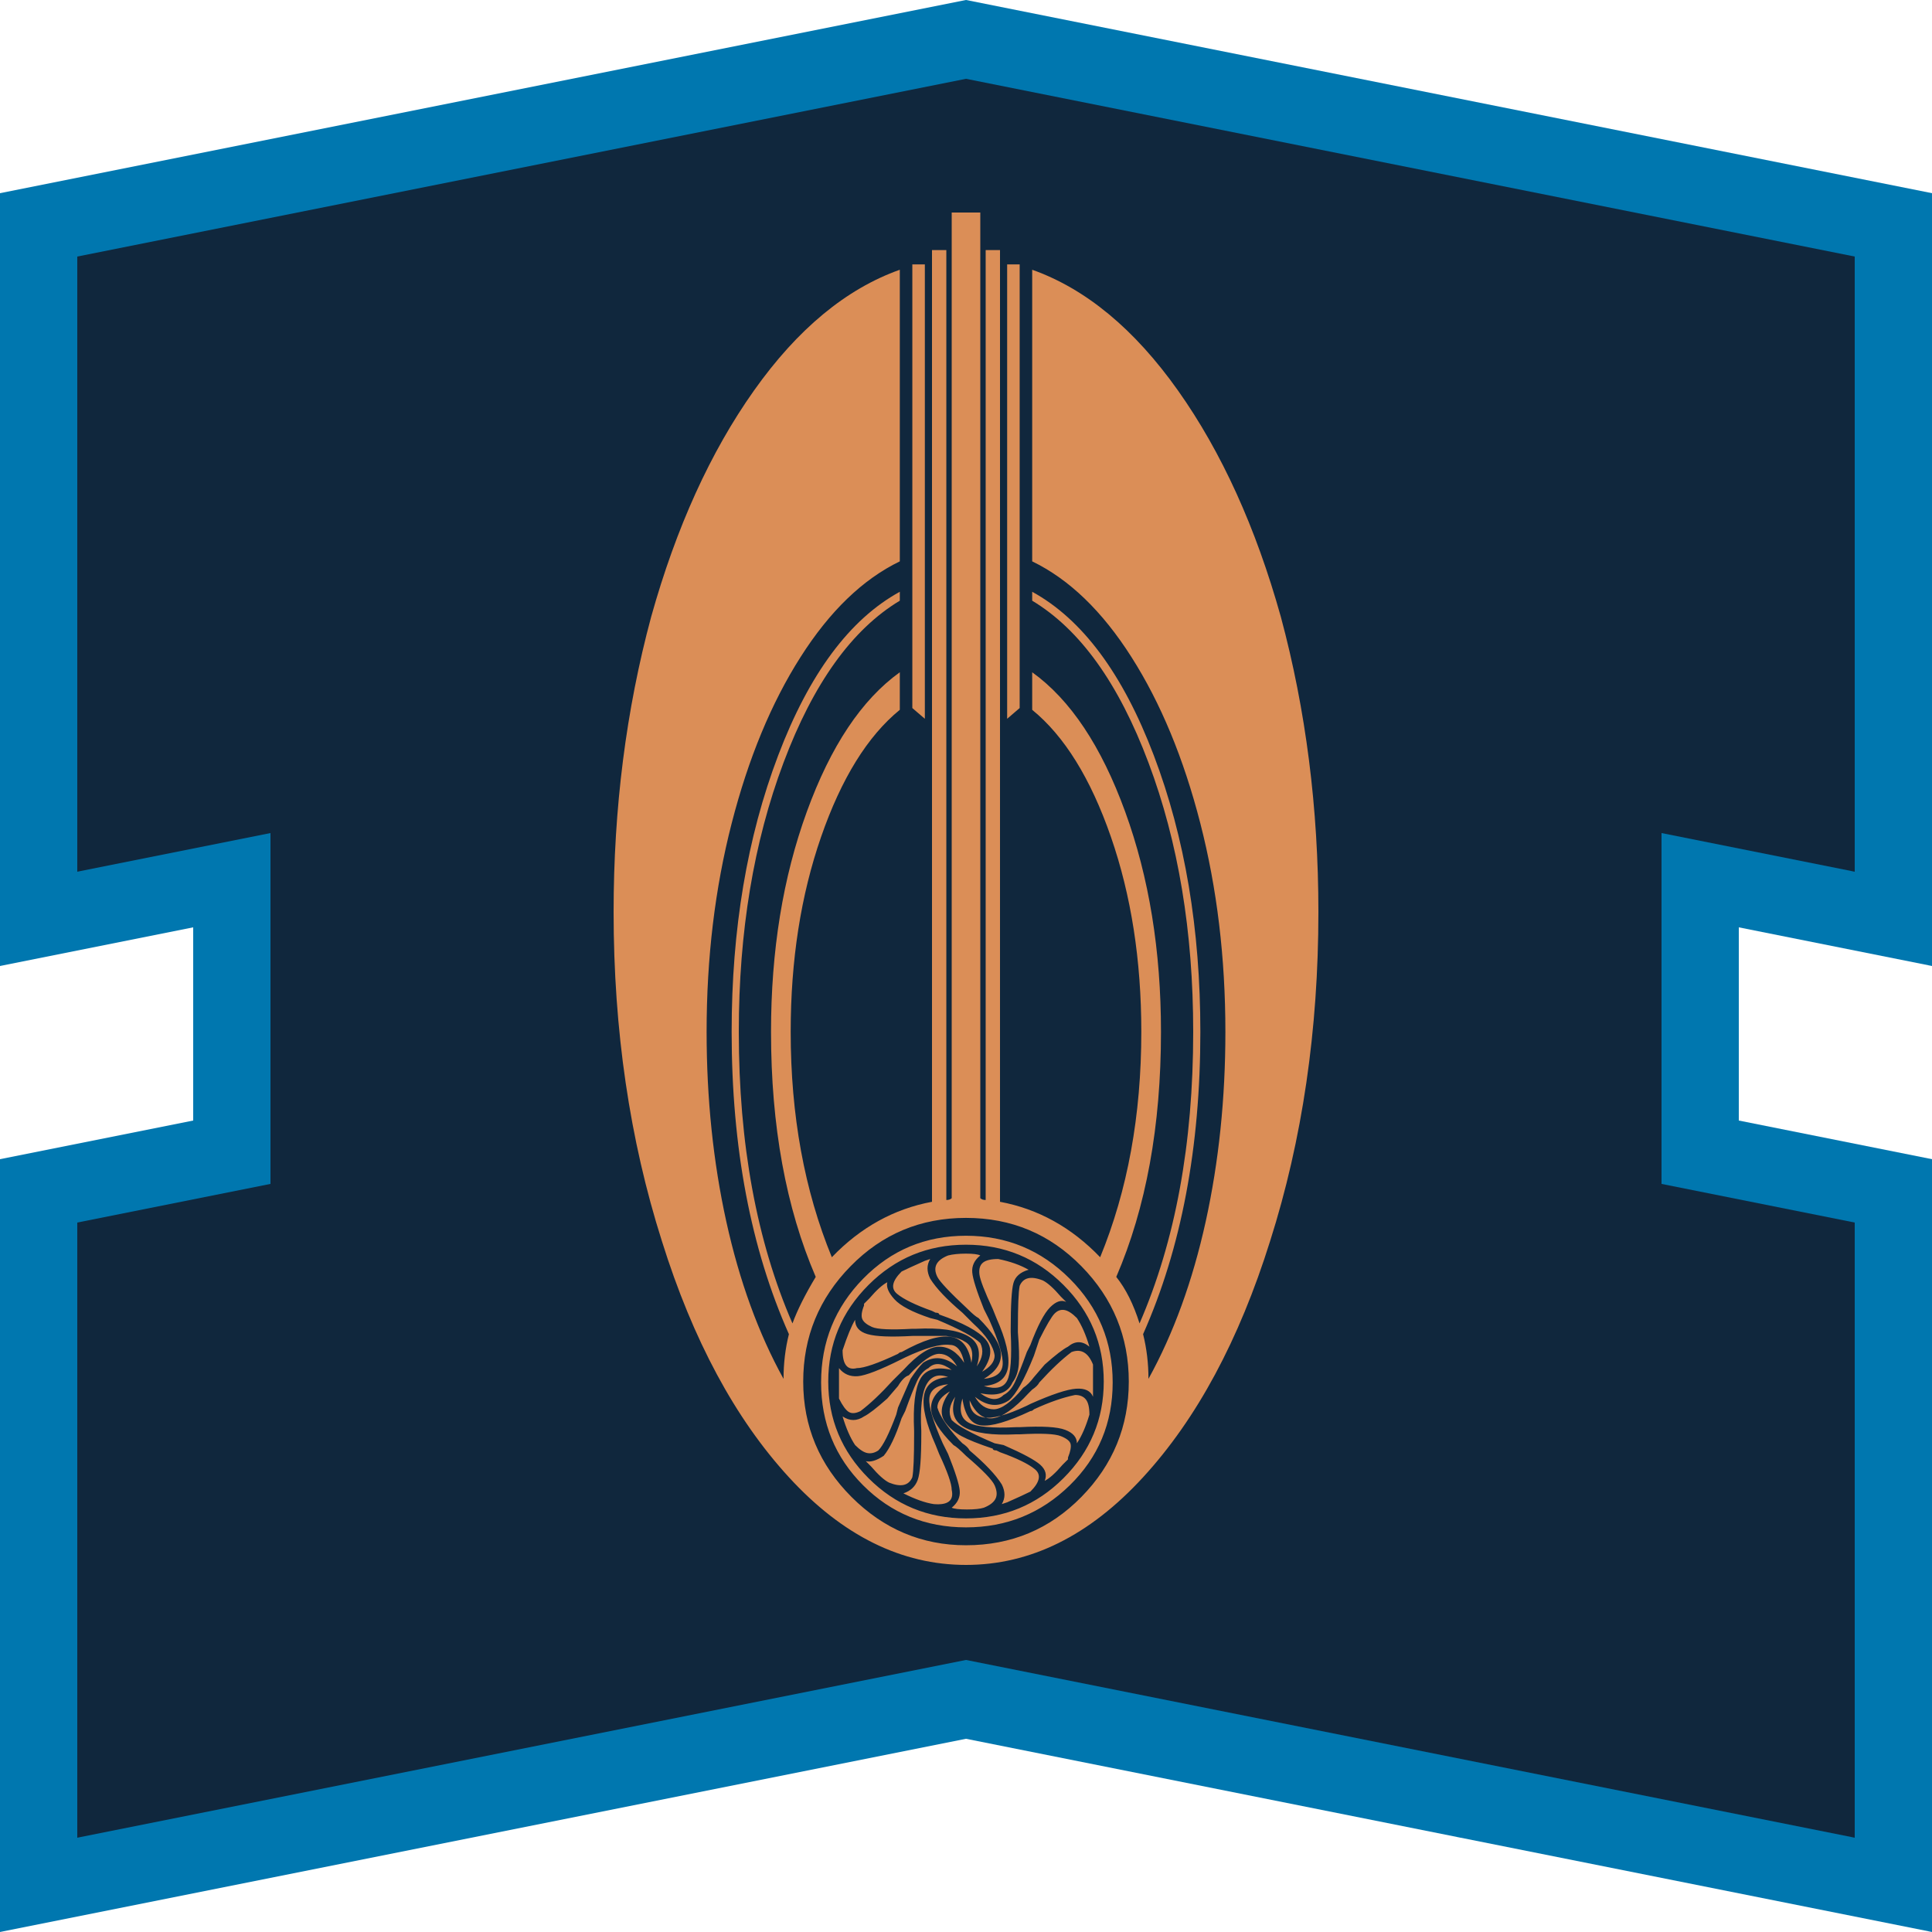 <?xml version="1.0" encoding="UTF-8" standalone="no"?><!DOCTYPE svg PUBLIC "-//W3C//DTD SVG 1.1//EN" "http://www.w3.org/Graphics/SVG/1.1/DTD/svg11.dtd"><svg width="100%" height="100%" viewBox="0 0 50 50" version="1.1" xmlns="http://www.w3.org/2000/svg" xmlns:xlink="http://www.w3.org/1999/xlink" xml:space="preserve" xmlns:serif="http://www.serif.com/" style="fill-rule:evenodd;clip-rule:evenodd;stroke-linejoin:round;stroke-miterlimit:2;"><rect id="talent-bajoran" x="0" y="0" width="50" height="50" style="fill:none;"/><g id="Talent-Frame" serif:id="Talent Frame"><path d="M1,6L25,1L49,6L49,24L44,23L44,30L49,31L49,49L25,44L1,49L1,31L6,30L6,23L1,24L1,6Z" style="fill:#10273d;"/><path d="M0,5L25,0L50,5L50,25L45,24L45,29L50,30L50,50L25,45L0,50L0,30L5,29L5,24L0,25L0,5ZM2,6.64L25,2.04C25,2.04 48,6.64 48,6.64C48,6.64 48,22.56 48,22.56C48,22.56 43,21.56 43,21.56L43,30.64L48,31.64C48,31.64 48,47.56 48,47.56C48,47.56 25,42.96 25,42.96L2,47.56C2,47.56 2,31.64 2,31.64C2,31.64 7,30.64 7,30.64L7,21.56L2,22.56L2,6.64Z" style="fill:#0077af;"/></g><g id="Bajoran"><path id="Bajoran1" serif:id="Bajoran" d="M25.37,32.491C25.216,32.614 25.147,32.761 25.162,32.931C25.177,33.1 25.278,33.417 25.463,33.88L25.602,34.157C25.849,34.713 25.965,35.099 25.949,35.315C25.934,35.531 25.772,35.654 25.463,35.685C25.772,35.5 25.918,35.284 25.903,35.037C25.887,34.79 25.694,34.481 25.324,34.111C25.262,34.08 25.17,34.003 25.046,33.88C24.583,33.448 24.321,33.17 24.259,33.046C24.198,32.923 24.19,32.815 24.236,32.722C24.282,32.63 24.383,32.552 24.537,32.491C24.66,32.46 24.815,32.444 25,32.444C25.185,32.444 25.309,32.46 25.37,32.491ZM25.833,32.583C26.142,32.645 26.404,32.738 26.62,32.861C26.404,32.923 26.273,33.039 26.227,33.208C26.181,33.378 26.157,33.772 26.157,34.389L26.157,34.481C26.188,35.13 26.157,35.546 26.065,35.731C25.972,35.917 25.772,35.963 25.463,35.87C25.833,35.84 26.042,35.677 26.088,35.384C26.134,35.091 26.034,34.667 25.787,34.111L25.694,33.88C25.478,33.417 25.363,33.116 25.347,32.977C25.332,32.838 25.363,32.738 25.44,32.676C25.517,32.614 25.648,32.583 25.833,32.583ZM24.074,32.583C23.981,32.738 23.981,32.907 24.074,33.093C24.228,33.34 24.506,33.633 24.907,33.972L25.185,34.25C25.525,34.559 25.71,34.836 25.741,35.083C25.741,35.238 25.633,35.377 25.417,35.5C25.664,35.16 25.694,34.883 25.509,34.667C25.324,34.451 24.923,34.235 24.306,34.019C24.306,33.988 24.275,33.972 24.213,33.972L24.12,33.926C23.688,33.772 23.387,33.625 23.218,33.486C23.048,33.347 23.086,33.154 23.333,32.907C23.457,32.846 23.657,32.753 23.935,32.63L24.074,32.583ZM22.963,33.185C22.932,33.309 22.994,33.455 23.148,33.625C23.302,33.795 23.611,33.957 24.074,34.111L24.259,34.157C24.846,34.404 25.216,34.605 25.37,34.759C25.463,34.944 25.432,35.145 25.278,35.361C25.401,34.991 25.324,34.728 25.046,34.574C24.769,34.42 24.321,34.358 23.704,34.389L23.611,34.389C23.056,34.42 22.708,34.404 22.569,34.343C22.431,34.281 22.346,34.211 22.315,34.134C22.284,34.057 22.299,33.941 22.361,33.787L22.361,33.741L22.5,33.602C22.685,33.386 22.84,33.247 22.963,33.185ZM22.13,34.157C22.13,34.343 22.238,34.466 22.454,34.528C22.67,34.59 23.056,34.605 23.611,34.574L24.491,34.574C24.707,34.605 24.861,34.651 24.954,34.713C25.139,34.806 25.201,34.991 25.139,35.269C25.077,34.867 24.9,34.644 24.606,34.597C24.313,34.551 23.889,34.682 23.333,34.991C23.302,34.991 23.272,35.006 23.241,35.037C22.716,35.284 22.361,35.407 22.176,35.407C21.929,35.469 21.806,35.315 21.806,34.944C21.929,34.574 22.037,34.312 22.13,34.157ZM21.713,35.407C21.836,35.562 21.998,35.631 22.199,35.616C22.4,35.6 22.778,35.454 23.333,35.176L23.426,35.13C23.951,34.883 24.336,34.775 24.583,34.806C24.769,34.806 24.892,34.96 24.954,35.269C24.769,34.991 24.552,34.852 24.306,34.852C24.059,34.852 23.75,35.052 23.38,35.454L23.102,35.731C22.793,36.071 22.515,36.333 22.269,36.519C22.145,36.58 22.045,36.588 21.968,36.542C21.89,36.495 21.806,36.38 21.713,36.194L21.713,35.407ZM21.806,36.657C21.991,36.781 22.176,36.781 22.361,36.657C22.485,36.596 22.685,36.441 22.963,36.194L23.241,35.87C23.333,35.716 23.426,35.623 23.519,35.593C23.858,35.222 24.12,35.037 24.306,35.037C24.491,35.037 24.645,35.145 24.769,35.361C24.46,35.114 24.167,35.083 23.889,35.269C23.796,35.361 23.688,35.5 23.565,35.685L23.241,36.426L23.194,36.611C23.009,37.105 22.855,37.414 22.731,37.537C22.639,37.599 22.546,37.622 22.454,37.606C22.361,37.591 22.253,37.522 22.13,37.398C22.006,37.213 21.898,36.966 21.806,36.657ZM22.407,37.815C22.531,37.846 22.685,37.799 22.87,37.676C23.025,37.491 23.179,37.167 23.333,36.704L23.426,36.519C23.549,36.179 23.65,35.924 23.727,35.755C23.804,35.585 23.904,35.469 24.028,35.407C24.182,35.253 24.383,35.269 24.63,35.454C24.228,35.361 23.958,35.438 23.819,35.685C23.681,35.932 23.627,36.38 23.657,37.028L23.657,37.12C23.657,37.707 23.642,38.077 23.611,38.231C23.519,38.448 23.318,38.494 23.009,38.37C22.886,38.309 22.731,38.17 22.546,37.954L22.407,37.815ZM23.38,38.648C23.565,38.586 23.688,38.471 23.75,38.301C23.812,38.131 23.843,37.738 23.843,37.12L23.843,37.028C23.812,36.441 23.858,36.04 23.981,35.824C24.105,35.608 24.29,35.546 24.537,35.639C24.167,35.67 23.958,35.832 23.912,36.125C23.866,36.418 23.966,36.843 24.213,37.398L24.306,37.63C24.522,38.093 24.63,38.401 24.63,38.556C24.691,38.833 24.537,38.957 24.167,38.926C23.951,38.895 23.688,38.802 23.38,38.648ZM24.63,39.019C24.784,38.895 24.853,38.748 24.838,38.579C24.823,38.409 24.722,38.093 24.537,37.63L24.398,37.352C24.151,36.796 24.035,36.41 24.051,36.194C24.066,35.978 24.228,35.855 24.537,35.824C24.228,36.009 24.082,36.225 24.097,36.472C24.113,36.719 24.306,37.028 24.676,37.398C24.738,37.429 24.846,37.522 25,37.676C25.432,38.046 25.679,38.301 25.741,38.44C25.802,38.579 25.81,38.694 25.764,38.787C25.718,38.88 25.617,38.957 25.463,39.019C25.37,39.049 25.224,39.065 25.023,39.065C24.823,39.065 24.691,39.049 24.63,39.019ZM25.926,38.926C26.019,38.772 26.019,38.602 25.926,38.417C25.772,38.17 25.494,37.877 25.093,37.537C25.062,37.475 25,37.414 24.907,37.352L24.815,37.259C24.506,36.92 24.321,36.642 24.259,36.426C24.259,36.272 24.367,36.133 24.583,36.009C24.336,36.349 24.306,36.627 24.491,36.843C24.583,36.966 24.715,37.074 24.884,37.167C25.054,37.259 25.324,37.367 25.694,37.491C25.694,37.522 25.725,37.537 25.787,37.537L25.88,37.583C26.312,37.738 26.613,37.884 26.782,38.023C26.952,38.162 26.914,38.355 26.667,38.602C26.543,38.664 26.343,38.756 26.065,38.88L25.926,38.926ZM27.037,38.324C27.099,38.17 27.06,38.031 26.921,37.907C26.782,37.784 26.466,37.614 25.972,37.398L25.741,37.352C25.154,37.105 24.784,36.904 24.63,36.75C24.537,36.565 24.568,36.364 24.722,36.148C24.599,36.519 24.676,36.781 24.954,36.935C25.231,37.09 25.679,37.151 26.296,37.12L26.389,37.12C26.944,37.09 27.299,37.105 27.454,37.167C27.608,37.228 27.693,37.298 27.708,37.375C27.724,37.452 27.701,37.568 27.639,37.722L27.639,37.769L27.5,37.907C27.315,38.123 27.16,38.262 27.037,38.324ZM27.87,37.352C27.87,37.198 27.77,37.082 27.569,37.005C27.369,36.927 26.975,36.904 26.389,36.935L26.296,36.935C25.679,36.966 25.27,36.927 25.069,36.819C24.869,36.711 24.815,36.503 24.907,36.194C24.969,36.627 25.131,36.858 25.394,36.889C25.656,36.92 26.08,36.796 26.667,36.519C26.698,36.519 26.728,36.503 26.759,36.472C27.16,36.287 27.515,36.164 27.824,36.102C27.948,36.102 28.04,36.14 28.102,36.218C28.164,36.295 28.194,36.426 28.194,36.611C28.102,36.92 27.994,37.167 27.87,37.352ZM28.287,36.148C28.225,35.994 28.079,35.924 27.847,35.94C27.616,35.955 27.222,36.086 26.667,36.333L26.574,36.38C26.049,36.627 25.671,36.727 25.44,36.681C25.208,36.634 25.093,36.488 25.093,36.241C25.247,36.58 25.448,36.735 25.694,36.704C25.941,36.673 26.25,36.457 26.62,36.056L26.713,35.963C26.806,35.901 26.867,35.84 26.898,35.778C27.207,35.438 27.485,35.176 27.731,34.991C27.978,34.898 28.164,35.006 28.287,35.315L28.287,36.148ZM28.194,34.852C28.009,34.698 27.824,34.698 27.639,34.852C27.515,34.914 27.315,35.068 27.037,35.315L26.759,35.639C26.667,35.762 26.574,35.855 26.481,35.917C26.173,36.287 25.918,36.472 25.718,36.472C25.517,36.472 25.355,36.364 25.231,36.148C25.54,36.395 25.833,36.426 26.111,36.241C26.296,36.086 26.512,35.701 26.759,35.083L26.898,34.667C27.083,34.296 27.215,34.073 27.292,33.995C27.369,33.918 27.454,33.887 27.546,33.903C27.639,33.918 27.747,33.988 27.87,34.111C27.994,34.296 28.102,34.543 28.194,34.852ZM27.593,33.694C27.469,33.633 27.33,33.679 27.176,33.833C27.022,33.988 26.852,34.312 26.667,34.806L26.574,34.991C26.451,35.33 26.35,35.585 26.273,35.755C26.196,35.924 26.096,36.04 25.972,36.102C25.818,36.256 25.617,36.241 25.37,36.056C25.802,36.148 26.08,36.056 26.204,35.778C26.296,35.654 26.35,35.5 26.366,35.315C26.381,35.13 26.373,34.852 26.343,34.481L26.343,34.389C26.343,33.802 26.358,33.432 26.389,33.278C26.481,33.062 26.682,33.015 26.991,33.139C27.114,33.201 27.269,33.34 27.454,33.556L27.593,33.694ZM29.722,35.685C30.37,34.512 30.864,33.154 31.204,31.611C31.543,30.068 31.713,28.432 31.713,26.704C31.713,24.79 31.497,22.992 31.065,21.31C30.633,19.628 30.039,18.193 29.282,17.005C28.526,15.816 27.67,14.991 26.713,14.528L26.713,6.981C28.102,7.475 29.36,8.517 30.486,10.106C31.613,11.696 32.5,13.648 33.148,15.963C33.796,18.37 34.12,20.917 34.12,23.602C34.12,26.657 33.704,29.497 32.87,32.12C32.068,34.682 30.972,36.719 29.583,38.231C28.194,39.744 26.667,40.5 25,40.5C23.333,40.5 21.806,39.744 20.417,38.231C19.028,36.719 17.932,34.682 17.13,32.12C16.296,29.497 15.88,26.657 15.88,23.602C15.88,20.917 16.204,18.37 16.852,15.963C17.5,13.648 18.387,11.696 19.514,10.106C20.64,8.517 21.898,7.475 23.287,6.981L23.287,14.528C22.33,14.991 21.474,15.816 20.718,17.005C19.961,18.193 19.367,19.628 18.935,21.31C18.503,22.992 18.287,24.79 18.287,26.704C18.287,28.432 18.457,30.068 18.796,31.611C19.136,33.154 19.63,34.512 20.278,35.685C20.278,35.284 20.324,34.898 20.417,34.528C19.429,32.306 18.935,29.698 18.935,26.704C18.935,24.049 19.336,21.665 20.139,19.551C20.941,17.437 21.991,16.025 23.287,15.315L23.287,15.546C22.052,16.287 21.049,17.684 20.278,19.736C19.506,21.789 19.12,24.111 19.12,26.704C19.12,29.605 19.583,32.12 20.509,34.25C20.633,33.91 20.833,33.509 21.111,33.046C20.34,31.256 19.954,29.142 19.954,26.704C19.954,24.605 20.262,22.707 20.88,21.009C21.497,19.312 22.299,18.108 23.287,17.398L23.287,18.37C22.454,19.049 21.775,20.145 21.25,21.657C20.725,23.17 20.463,24.852 20.463,26.704C20.463,28.864 20.818,30.809 21.528,32.537C22.269,31.765 23.133,31.287 24.12,31.102L24.12,6.472L24.491,6.472L24.491,31.056C24.552,31.056 24.599,31.04 24.63,31.009L24.63,5.5L25.37,5.5L25.37,31.009C25.401,31.04 25.448,31.056 25.509,31.056L25.509,6.472L25.88,6.472L25.88,31.102C26.867,31.287 27.731,31.765 28.472,32.537C29.182,30.809 29.537,28.864 29.537,26.704C29.537,24.852 29.275,23.17 28.75,21.657C28.225,20.145 27.546,19.049 26.713,18.37L26.713,17.398C27.701,18.108 28.503,19.312 29.12,21.009C29.738,22.707 30.046,24.605 30.046,26.704C30.046,29.142 29.66,31.256 28.889,33.046C29.136,33.355 29.336,33.756 29.491,34.25C30.417,32.12 30.88,29.605 30.88,26.704C30.88,24.111 30.494,21.789 29.722,19.736C28.951,17.684 27.948,16.287 26.713,15.546L26.713,15.315C28.009,16.025 29.059,17.437 29.861,19.551C30.664,21.665 31.065,24.049 31.065,26.704C31.065,29.698 30.571,32.306 29.583,34.528C29.676,34.898 29.722,35.284 29.722,35.685ZM26.065,6.843L26.389,6.843L26.389,18.324L26.065,18.602L26.065,6.843ZM23.935,6.843L23.935,18.602L23.611,18.324L23.611,6.843L23.935,6.843ZM25,39.991C26.173,39.991 27.168,39.574 27.986,38.741C28.804,37.907 29.213,36.912 29.213,35.755C29.213,34.597 28.804,33.602 27.986,32.769C27.168,31.935 26.173,31.519 25,31.519C23.827,31.519 22.832,31.935 22.014,32.769C21.196,33.602 20.787,34.597 20.787,35.755C20.787,36.912 21.204,37.907 22.037,38.741C22.87,39.574 23.858,39.991 25,39.991ZM25,39.528C23.951,39.528 23.063,39.165 22.338,38.44C21.613,37.715 21.25,36.827 21.25,35.778C21.25,34.728 21.613,33.833 22.338,33.093C23.063,32.352 23.951,31.981 25,31.981C26.049,31.981 26.944,32.352 27.685,33.093C28.426,33.833 28.796,34.728 28.796,35.778C28.796,36.827 28.426,37.715 27.685,38.44C26.944,39.165 26.049,39.528 25,39.528ZM25,39.296C25.988,39.296 26.829,38.949 27.523,38.255C28.218,37.56 28.565,36.727 28.565,35.755C28.565,34.782 28.218,33.949 27.523,33.255C26.829,32.56 25.988,32.213 25,32.213C24.012,32.213 23.171,32.56 22.477,33.255C21.782,33.949 21.435,34.782 21.435,35.755C21.435,36.727 21.782,37.56 22.477,38.255C23.171,38.949 24.012,39.296 25,39.296Z" style="fill:#db8e57;fill-rule:nonzero;"/></g></svg>